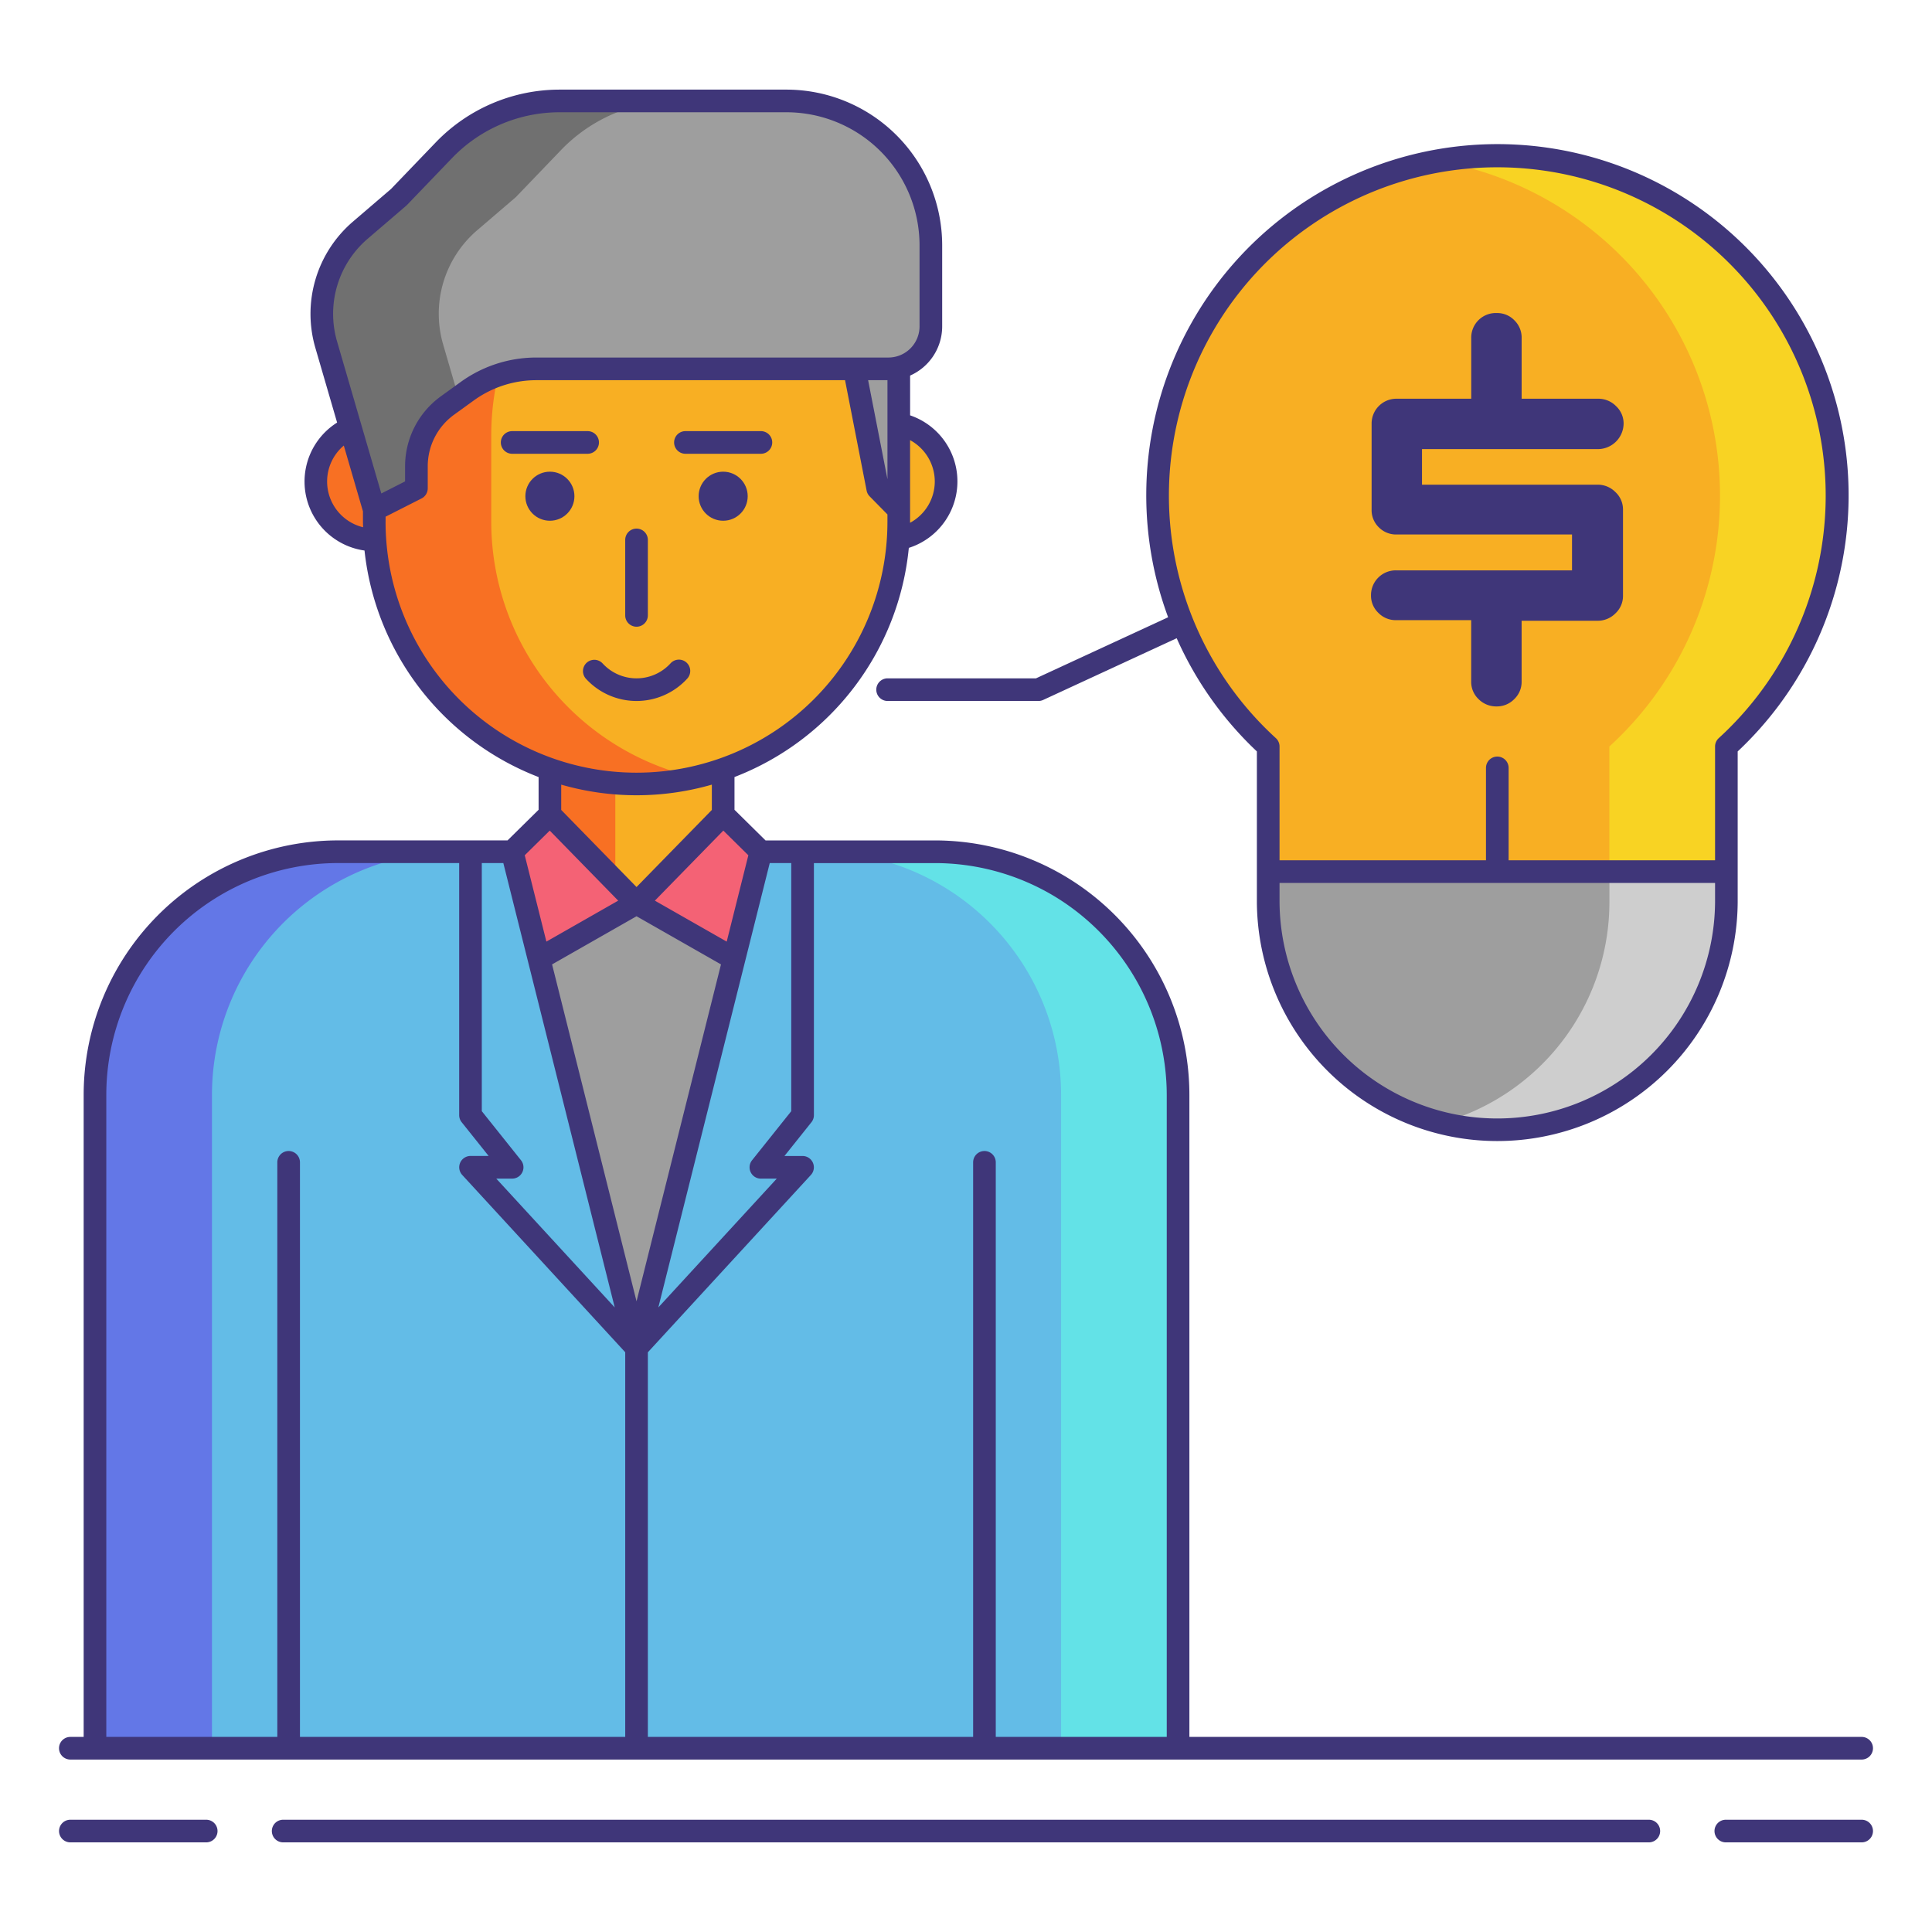 <svg height="512" viewBox="0 0 256 256" width="512" xmlns="http://www.w3.org/2000/svg"><path d="m38.243 231.651h117.857v-86.559a32.231 32.231 0 0 0 -16.06-27.882 32.231 32.231 0 0 0 -16.169-4.349h-79.054a32.232 32.232 0 0 0 -16.169 4.349 32.231 32.231 0 0 0 -16.061 27.881v86.559z" fill="#63bce7"/><path d="m44.148 117.21a32.231 32.231 0 0 1 16.169-4.349h-15.5a32.231 32.231 0 0 0 -16.169 4.349 32.231 32.231 0 0 0 -16.061 27.881v86.559h15.5v-86.558a32.231 32.231 0 0 1 16.061-27.882z" fill="#6377e7"/><path d="m124.54 117.21a32.231 32.231 0 0 0 -16.169-4.349h15.5a32.231 32.231 0 0 1 16.169 4.349 32.231 32.231 0 0 1 16.06 27.882v86.559h-15.5v-86.559a32.231 32.231 0 0 0 -16.06-27.882z" fill="#63e2e7"/><path d="m67.864 112.861 16.475 65.718h.01l16.475-65.718z" fill="#9e9e9e"/><path d="m72.864 80.048h22.96a0 0 0 0 1 0 0v28.8a10.5 10.5 0 0 1 -10.5 10.5h-1.96a10.5 10.5 0 0 1 -10.5-10.5v-28.8a0 0 0 0 1 0 0z" fill="#f8af23"/><path d="m72.864 80.048v28.8a10.5 10.5 0 0 0 8.667 10.33v-39.13z" fill="#f87023"/><path d="m72.864 107.932 11.48 11.75-14.033 8-2.447-14.821z" fill="#f46275"/><path d="m95.824 107.932-11.48 11.75 14.033 8 2.447-14.821z" fill="#f46275"/><circle cx="49.594" cy="63.793" fill="#f87023" r="7.75"/><circle cx="117.613" cy="63.793" fill="#f8af23" r="7.75"/><rect fill="#f8af23" height="80.974" rx="34.75" width="69.5" x="49.594" y="22.902"/><path d="m65.094 69.127v-11.475a34.755 34.755 0 0 1 27-33.872 34.828 34.828 0 0 0 -7.75-.878 34.75 34.75 0 0 0 -34.75 34.75v11.475a34.75 34.75 0 0 0 34.75 34.75 34.828 34.828 0 0 0 7.75-.878 34.755 34.755 0 0 1 -27-33.872z" fill="#f87023"/><path d="m116.302 64.71 2.792 2.833v-24.583h-7.042z" fill="#9e9e9e"/><path d="m49.594 67.543 5.583-2.833v-2.936a9.911 9.911 0 0 1 4.1-8.031l2.611-1.888a15.7 15.7 0 0 1 9.2-2.978h46.626a5.625 5.625 0 0 0 5.625-5.625v-10.752a19.125 19.125 0 0 0 -19.125-19.125h-30.103a21.167 21.167 0 0 0 -15.264 6.5l-6 6.248-5.121 4.389a14.562 14.562 0 0 0 -4.5 15.127z" fill="#9e9e9e"/><path d="m63.224 30.515 5.121-4.389 6-6.248a21.167 21.167 0 0 1 15.264-6.5h-15.5a21.167 21.167 0 0 0 -15.264 6.5l-6 6.248-5.121 4.389a14.563 14.563 0 0 0 -4.5 15.127l6.375 21.9 5.583-2.833v-2.935a9.911 9.911 0 0 1 4.1-8.031l1.483-1.073-2.046-7.028a14.563 14.563 0 0 1 4.505-15.127z" fill="#707070"/><circle cx="95.824" cy="65.751" fill="#3f3679" r="3.25"/><circle cx="72.864" cy="65.751" fill="#3f3679" r="3.25"/><path d="m100.824 112.861-16.48 65.737 22-23.924h-5.52l5.52-6.909v-34.904z" fill="#63bce7"/><path d="m67.864 112.861 16.48 65.737-22-23.924h5.52l-5.52-6.909v-34.904z" fill="#63bce7"/><path d="m67.864 112.861 16.48 65.737-22-23.924h5.52l-5.52-6.909v-34.904z" fill="#63bce7"/><path d="m243.414 65.68a45.013 45.013 0 1 0 -75.368 33.234v20.6a30.355 30.355 0 0 0 30.354 30.358 30.355 30.355 0 0 0 30.355-30.355v-20.6a44.893 44.893 0 0 0 14.659-33.237z" fill="#f8af23"/><path d="m198.4 20.667a45.239 45.239 0 0 0 -7.75.679 45.005 45.005 0 0 1 22.6 77.569v20.6a30.365 30.365 0 0 1 -22.6 29.353 30.381 30.381 0 0 0 7.75 1 30.355 30.355 0 0 0 30.355-30.355v-20.6a45.011 45.011 0 0 0 -30.355-78.246z" fill="#f8d323"/><path d="m168.046 119.517a30.355 30.355 0 0 0 30.354 30.355 30.355 30.355 0 0 0 30.355-30.355v-4.023h-60.71z" fill="#9e9e9e"/><path d="m213.256 115.494v4.023a30.365 30.365 0 0 1 -22.6 29.353 30.381 30.381 0 0 0 7.75 1 30.355 30.355 0 0 0 30.355-30.355v-4.023z" fill="#cecece"/><g fill="#3f3679"><path d="m215.056 67.523v11.431a3.137 3.137 0 0 1 -1 2.317 3.279 3.279 0 0 1 -2.376.982h-10.058v8.052a3.152 3.152 0 0 1 -.982 2.338 3.2 3.2 0 0 1 -2.318.962 3.292 3.292 0 0 1 -2.4-.962 3.15 3.15 0 0 1 -.982-2.338v-8.13h-9.977a3.2 3.2 0 0 1 -2.317-.962 3.15 3.15 0 0 1 -.982-2.338 3.285 3.285 0 0 1 3.3-3.3h23.336v-4.752h-23.255a3.215 3.215 0 0 1 -2.337-.943 3.16 3.16 0 0 1 -.963-2.357v-11.391a3.287 3.287 0 0 1 3.3-3.3h9.9v-8.052a3.259 3.259 0 0 1 3.418-3.3 3.138 3.138 0 0 1 2.3.962 3.184 3.184 0 0 1 .962 2.338v8.052h10.135a3.282 3.282 0 0 1 2.376.982 3.141 3.141 0 0 1 1 2.318 3.421 3.421 0 0 1 -3.378 3.378h-23.335v4.713h23.254a3.282 3.282 0 0 1 2.376.982 3.139 3.139 0 0 1 1.003 2.318z"/><path d="m27.323 241.123h-18a1.5 1.5 0 1 0 0 3h18a1.5 1.5 0 1 0 0-3z"/><path d="m246.68 241.123h-18a1.5 1.5 0 0 0 0 3h18a1.5 1.5 0 0 0 0-3z"/><path d="m218.479 241.123h-180.958a1.5 1.5 0 0 0 0 3h180.958a1.5 1.5 0 0 0 0-3z"/><path d="m9.32 233.15h237.36a1.5 1.5 0 0 0 0-3h-89.08v-85.058a33.731 33.731 0 0 0 -33.731-33.731h-22.43l-4.115-4.061v-4.339a36.33 36.33 0 0 0 23.1-30.364 9.244 9.244 0 0 0 .17-17.561v-5.27a7.131 7.131 0 0 0 4.25-6.514v-10.752a20.648 20.648 0 0 0 -20.625-20.625h-30.108a22.777 22.777 0 0 0 -16.345 6.965l-5.953 6.2-5.065 4.342a16.092 16.092 0 0 0 -4.969 16.685l2.89 9.926a9.231 9.231 0 0 0 3.631 16.955 36.336 36.336 0 0 0 23.067 30.017v4.335l-4.115 4.057h-22.435a33.731 33.731 0 0 0 -33.731 33.731v85.062h-1.766a1.5 1.5 0 1 0 0 3zm63.524-123.092 9.07 9.283-9.514 5.426-2.868-11.44zm11.5 11.35 11.191 6.38-11.191 44.641-11.191-44.641zm11.5-11.35 3.316 3.27-2.868 11.44-9.518-5.426zm43.444 8.45a30.824 30.824 0 0 1 15.312 26.584v85.058h-22.655v-76.135a1.5 1.5 0 0 0 -3 0v76.135h-43.1v-50.966l21.6-23.494a1.5 1.5 0 0 0 -1.1-2.516h-2.4l3.574-4.473a1.5 1.5 0 0 0 .328-.937v-33.4h16.027a30.774 30.774 0 0 1 15.414 4.144zm-34.444 28.731-5.192 6.5a1.5 1.5 0 0 0 1.172 2.437h2.1l-15.69 17.064 7.684-30.651 7.077-28.229h2.85zm12.75-83.739-2.564-13.123h2.564zm6.269.293a6.228 6.228 0 0 1 -3.273 5.476c0-.048 0-.094 0-.142v-10.806a6.243 6.243 0 0 1 3.273 5.472zm-75.163-32.139 5.121-4.389a1.353 1.353 0 0 0 .105-.1l6-6.248a19.764 19.764 0 0 1 14.182-6.041h30.108a17.645 17.645 0 0 1 17.628 17.624v10.75a4.13 4.13 0 0 1 -4.125 4.125h-46.626a17.1 17.1 0 0 0 -10.08 3.262l-2.613 1.889a11.443 11.443 0 0 0 -4.725 9.247v2.016l-3.148 1.6-5.87-20.163a13.087 13.087 0 0 1 4.043-13.572zm-5.356 32.139a6.226 6.226 0 0 1 2.212-4.754l2.538 8.719v1.37c0 .247.014.491.019.737a6.244 6.244 0 0 1 -4.769-6.072zm7.75 5.334v-.663l4.762-2.416a1.5 1.5 0 0 0 .821-1.338v-2.937a8.434 8.434 0 0 1 3.483-6.815l2.611-1.888a14.121 14.121 0 0 1 8.322-2.693h40.88l2.857 14.623a1.5 1.5 0 0 0 .4.765l2.36 2.4v.969a33.25 33.25 0 0 1 -66.5 0zm33.25 36.25a36.131 36.131 0 0 0 9.979-1.408v3.353l-9.979 10.214-9.98-10.214v-3.353a36.134 36.134 0 0 0 9.98 1.408zm-17.65 8.983 14.76 58.88-15.693-17.066h2.1a1.5 1.5 0 0 0 1.172-2.437l-5.192-6.5v-32.877zm-52.608 30.732a30.732 30.732 0 0 1 30.731-30.732h16.027v33.4a1.5 1.5 0 0 0 .328.937l3.574 4.473h-2.4a1.5 1.5 0 0 0 -1.1 2.516l21.6 23.494v50.97h-43.1v-76.135a1.5 1.5 0 0 0 -3 0v76.135h-22.66z"/><path d="m79.364 58.627a1.5 1.5 0 0 0 -1.5-1.5h-10a1.5 1.5 0 0 0 0 3h10a1.5 1.5 0 0 0 1.5-1.5z"/><path d="m90.824 60.127h10a1.5 1.5 0 0 0 0-3h-10a1.5 1.5 0 0 0 0 3z"/><path d="m84.344 83.043a1.5 1.5 0 0 0 1.5-1.5v-10a1.5 1.5 0 0 0 -3 0v10a1.5 1.5 0 0 0 1.5 1.5z"/><path d="m91.044 89.94a1.5 1.5 0 1 0 -2.209-2.029 6.1 6.1 0 0 1 -8.983 0 1.5 1.5 0 1 0 -2.208 2.031 9.1 9.1 0 0 0 13.4 0z"/><path d="m117.613 89.884a1.5 1.5 0 1 0 0 3h19.987a1.491 1.491 0 0 0 .629-.139l17.689-8.176a46.567 46.567 0 0 0 10.625 15v19.949a31.855 31.855 0 0 0 63.709 0v-19.95a46.532 46.532 0 1 0 -75.469-17.778l-17.511 8.094zm109.642 29.634a28.855 28.855 0 0 1 -57.709 0v-2.523h57.709zm-28.855-97.351a43.51 43.51 0 0 1 29.343 75.64 1.5 1.5 0 0 0 -.488 1.107v15.08h-27.355v-12.244a1.5 1.5 0 0 0 -3 0v12.244h-27.354v-15.08a1.5 1.5 0 0 0 -.488-1.107 43.51 43.51 0 0 1 29.342-75.64z"/></g></svg>
